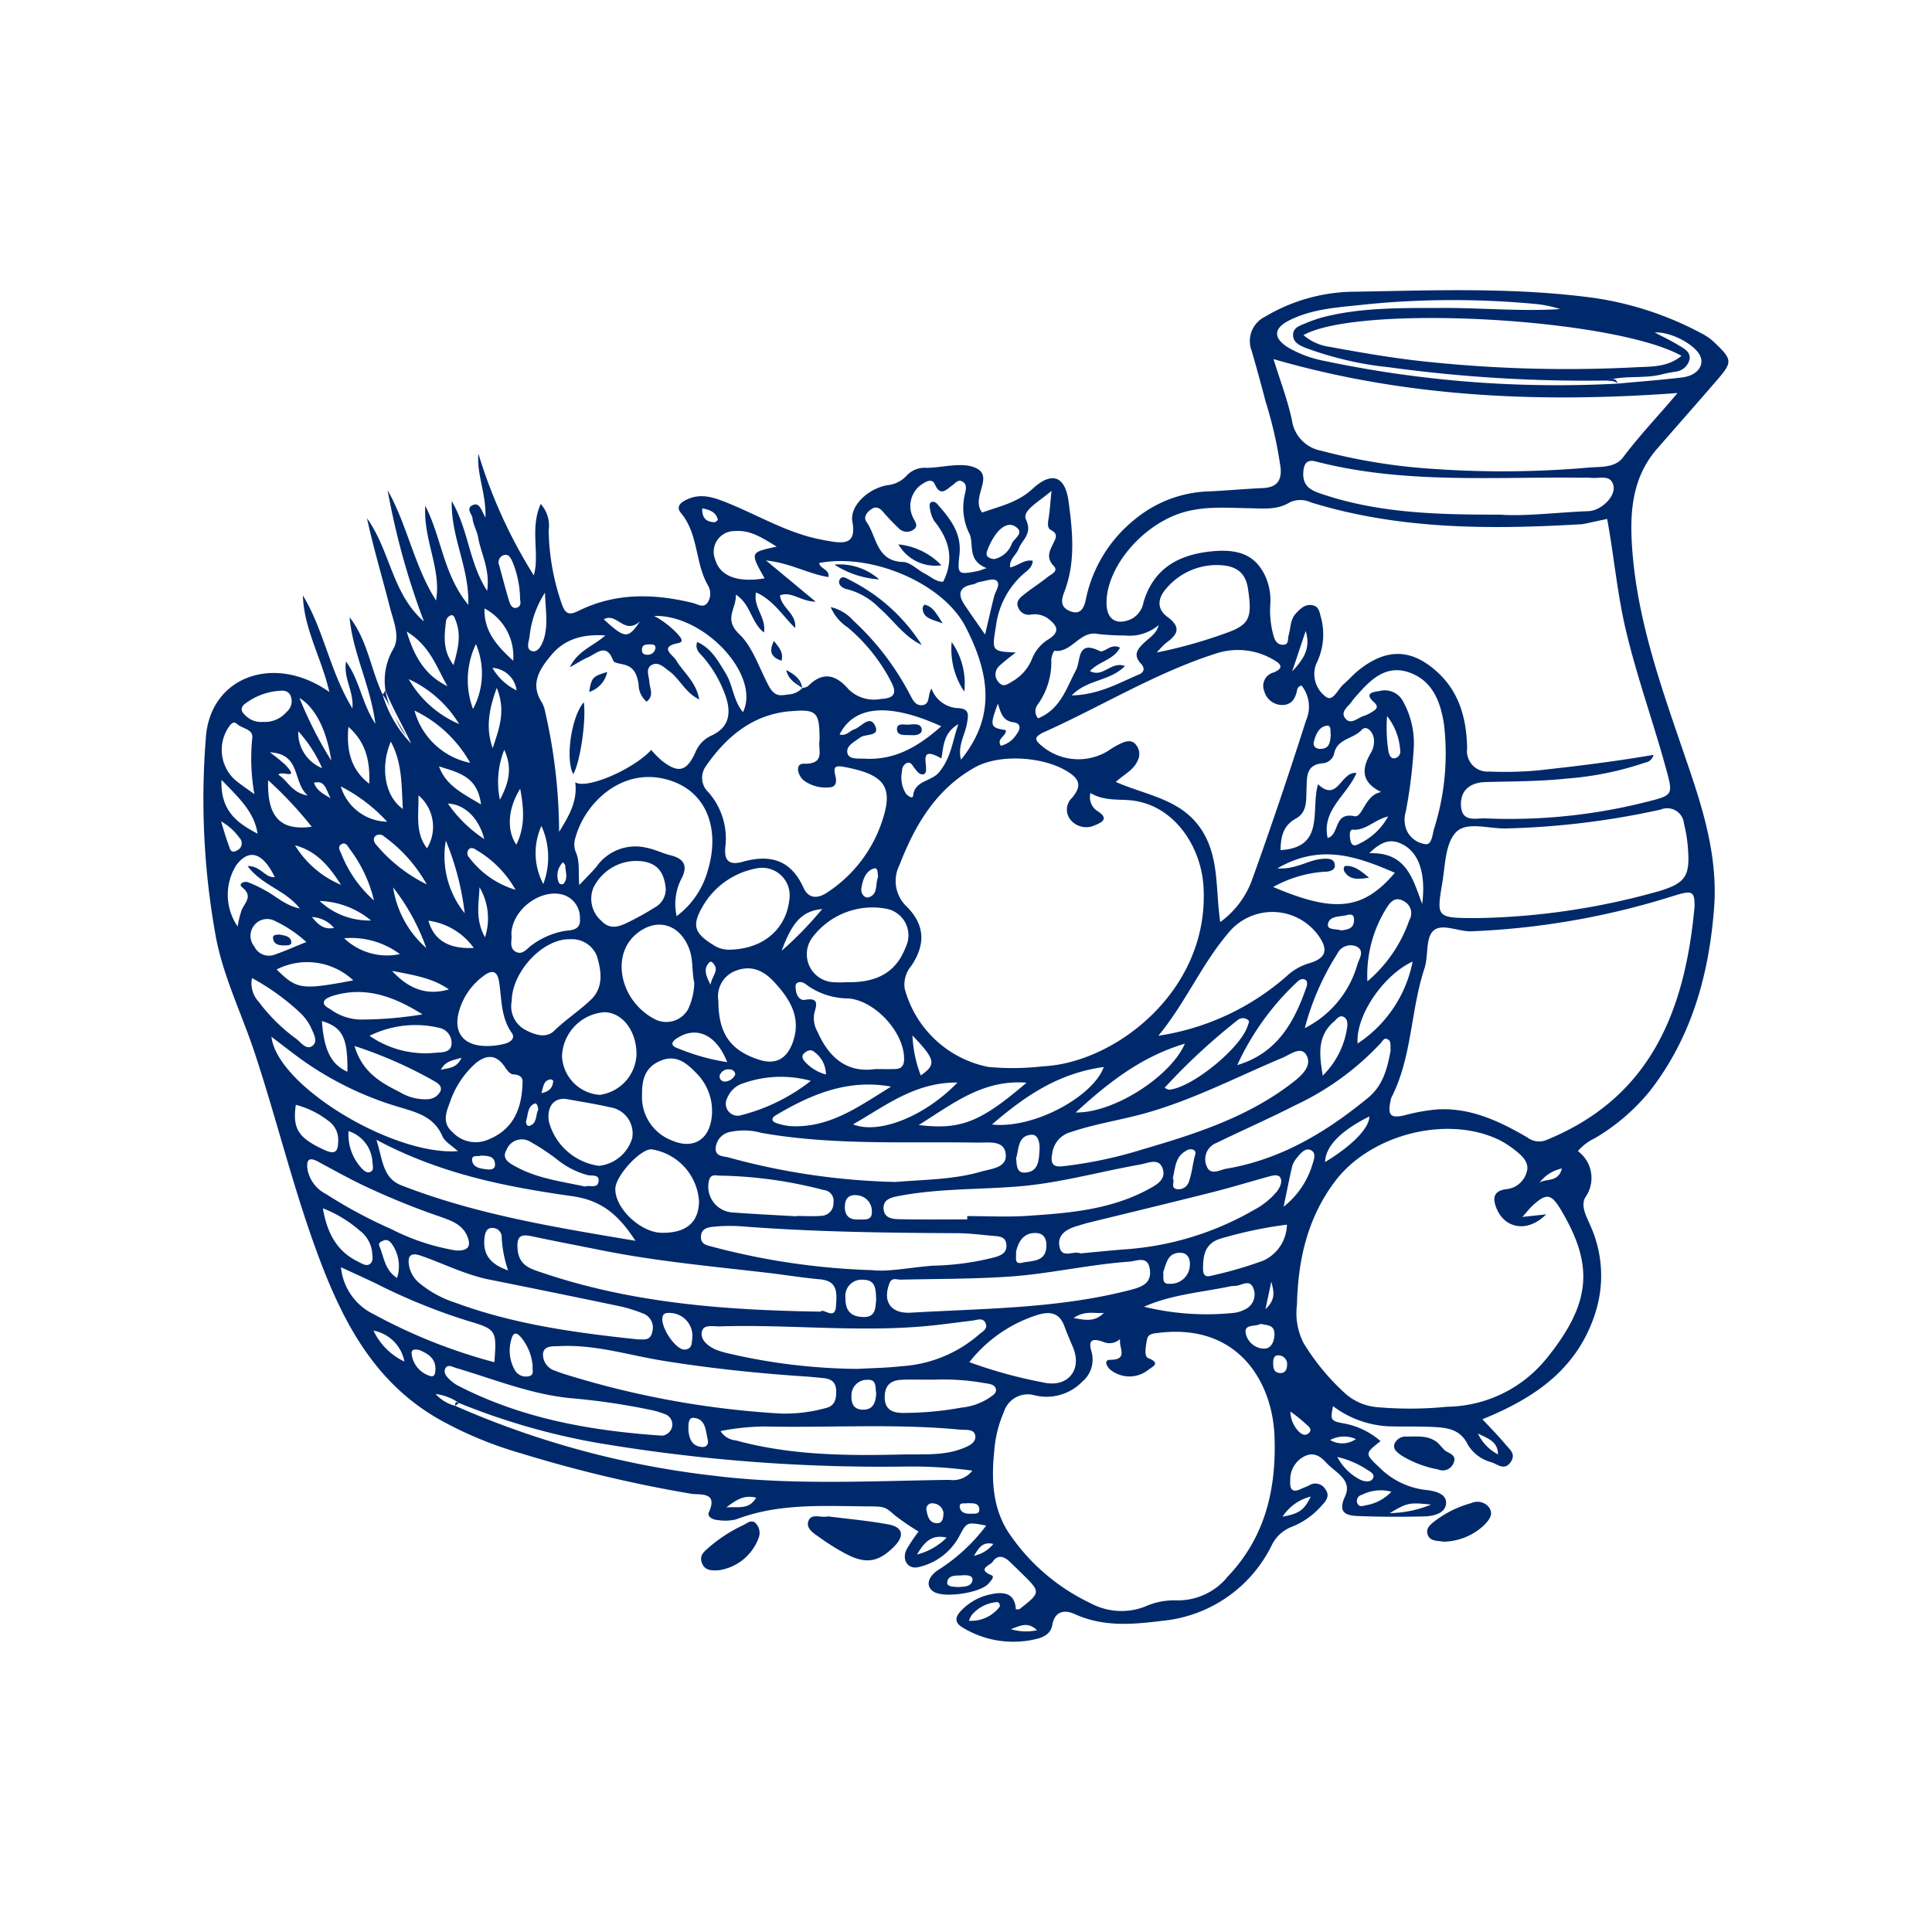<svg xmlns="http://www.w3.org/2000/svg" xmlns:xlink="http://www.w3.org/1999/xlink" width="200" height="200" viewBox="0 0 200 200">
  <rect x="0" y="0" width="200" height="200" fill="#808080" stroke="none"/>
  <defs>
    <clipPath id="clip-path">
      <rect id="Rectangle_15248" data-name="Rectangle 15248" width="157.842" height="139.919" fill="none"/>
    </clipPath>
    <clipPath id="clip-Farm_to_Table_Crops_">
      <rect width="200" height="200"/>
    </clipPath>
  </defs>
  <g id="Farm_to_Table_Crops_" data-name="Farm to Table(Crops)" clip-path="url(#clip-Farm_to_Table_Crops_)">
    <rect width="200" height="200" fill="#fff"/>
    <g id="Group_20700" data-name="Group 20700" transform="translate(21.079 30.04)">
      <g id="Group_20560" data-name="Group 20560" transform="translate(0)" clip-path="url(#clip-path)">
        <path id="Path_88904" data-name="Path 88904" d="M18.829,41.448a6.46,6.46,0,0,1,.778-4.26c.783-1.281.04-2.932-.324-4.359-.781-3.061-1.691-6.088-2.37-9.212,2.395,3.314,2.6,7.836,5.891,10.672a77.189,77.189,0,0,1-3.757-13.58c2.054,3.627,2.741,7.85,5.013,11.412.569-3.265-1.325-6.236-1.116-9.8,1.725,3.367,1.856,7.1,4.456,10.253.115-3.872-1.8-6.919-1.715-10.742,1.769,3.034,1.762,6.341,3.667,9.3.319-2.263-.644-3.847-.934-5.546-.114-.668-.512-1.3-.581-1.961-.046-.44-.71-1.012-.019-1.355.72-.357.884.4,1.357,1.265.083-2.519-.923-4.448-.727-6.6A51.979,51.979,0,0,0,34.18,29.525c.635-2.21-.433-4.866.718-7.394a3.385,3.385,0,0,1,.821,2.746,24.182,24.182,0,0,0,1.349,7.578c.392,1.141.809,1.2,1.791.717,3.795-1.863,7.755-1.772,11.754-.8.547.133,1.122.585,1.559-.03a1.692,1.692,0,0,0,.021-1.813c-1.332-2.333-.956-5.279-2.777-7.459-.662-.792.231-1.256.846-1.5,1.382-.55,2.7-.064,3.981.455,3.119,1.259,6.037,3.021,9.374,3.731.445.095.893.177,1.342.252,1.606.265,2.589.088,2.2-2.044-.291-1.591,1.564-3.4,3.6-3.773a3.131,3.131,0,0,0,2.069-1.047,2.518,2.518,0,0,1,2.029-.749c1.728-.036,3.728-.642,5.116.026,1.881.906-.6,3.054.624,4.6,1.678-.624,3.613-.977,5.222-2.462,1.993-1.839,3.362-1.324,3.718,1.3.423,3.124.744,6.293-.433,9.362-.316.825-.454,1.583.578,2,1.151.467,1.477-.421,1.638-1.177a14.3,14.3,0,0,1,5.095-8.332,12.626,12.626,0,0,1,7.724-2.886c1.839-.089,3.675-.256,5.514-.34,1.375-.062,1.962-.706,1.835-2.09a42.787,42.787,0,0,0-1.546-6.848q-.69-2.65-1.452-5.281a2.8,2.8,0,0,1,1.367-3.51,18.315,18.315,0,0,1,9.5-2.6C127.53.01,135.721-.3,143.854.79a33.873,33.873,0,0,1,11.494,3.838,5.711,5.711,0,0,1,1.219.948c1.664,1.6,1.683,1.9.159,3.663-2.068,2.4-4.163,4.769-6.243,7.155-2.627,3.012-2.867,6.6-2.6,10.362.594,8.333,3.643,16,6.242,23.807,1.432,4.3,2.584,8.731,2.243,13.307-.514,6.9-2.3,13.421-6.635,19.01A21.152,21.152,0,0,1,144,87.8a5.221,5.221,0,0,0-1.738,1.324,3.455,3.455,0,0,1,.771,4.785c-.518.915.139,2.011.534,2.952a12.579,12.579,0,0,1,.591,8.72c-1.776,5.967-6.244,9.064-11.779,11.3.755.814,1.624,1.683,2.406,2.624.4.485,1.087.958.541,1.782-.638.963-1.368.269-1.982.054a4.05,4.05,0,0,1-2.458-1.8c-.8-1.679-2.232-1.8-3.729-1.867s-3-.016-4.494-.061a10.361,10.361,0,0,1-5.742-2.084c-.3,1.377-.244,1.519.937,1.753a7.944,7.944,0,0,1,3.98,1.864c-1.657,1.3-1.647,1.29-.062,2.784a8.051,8.051,0,0,0,4.73,2.268c.939.1,2.129.374,2.113,1.331-.019,1.091-1.28,1.385-2.259,1.41-2.3.058-4.609.056-6.908-.042-1.214-.052-2.064-.359-1.292-2.031.793-1.716-1-2.462-1.914-3.457-.569-.62-1.268-1.194-2.27-.7a2.687,2.687,0,0,0-1.488,2.5c-.064.945.209,1.33,1.163.863.257-.126.54-.2.788-.345a1.2,1.2,0,0,1,1.675.388c.5.64.116,1.2-.344,1.671a8.007,8.007,0,0,1-3.047,2.2,3.835,3.835,0,0,0-2.195,2.027,14.1,14.1,0,0,1-11.278,7.733c-3.13.392-6.115.651-9.083-.7-1.025-.467-2.062-.323-2.313,1.13-.166.956-.948,1.289-1.724,1.469a10.089,10.089,0,0,1-7.462-1.145c-.891-.5-.953-1.047-.283-1.771A5.842,5.842,0,0,1,81.492,135c1.282-.278,2.495-.179,2.591,1.566.2-.02.334.007.4-.046,2.2-1.732,2.2-1.733.171-3.72-.411-.4-.822-.807-1.238-1.2-.6-.568-1.251-.706-1.74.044-.225.345-1.681.748-.118,1.383.378.154-.084.6-.278.837-.81.994-4.614,1.56-5.7.872-.854-.54-.656-1.541.531-2.295a18.65,18.65,0,0,0,4.9-4.551c-2.124-.42-2-.354-2.893,1.293a6.359,6.359,0,0,1-4.056,2.991c-1.127.311-1.829-.72-1.291-1.811a16.353,16.353,0,0,1,1.241-1.856,26.89,26.89,0,0,1-2.413-1.645c-1.022-.864-.983-.951-2.69-.96-4.645-.023-9.321-.372-13.806,1.353a4.973,4.973,0,0,1-1.887.061c-.493-.02-1.12-.352-.922-.782,1.009-2.193-.936-1.8-1.8-1.935A138.52,138.52,0,0,1,32.825,120.4a39.789,39.789,0,0,1-8.521-3.553c-6.662-3.827-9.908-10.09-12.457-16.947-2.57-6.912-4.282-14.084-6.6-21.064-1.294-3.887-3.118-7.577-3.937-11.654a79.587,79.587,0,0,1-1.082-20.8c.4-6.371,7.077-8.819,12.785-4.787-.783-3.481-2.631-6.486-2.737-9.989,2.172,3.556,2.774,7.831,5.126,11.687.157-1.838-.965-3.114-.654-4.85,1.43,1.985,1.616,4.3,3.035,6.451-.522-4.024-2.352-7.339-2.674-11.036,1.862,2.376,2.19,5.391,3.427,8.015,1.043,1.386,1.444,3.136,2.435,4.292-.772-1.381-1.88-2.855-2.138-4.718m43.765,86c-.259.784.629,1.286,1.217,1.706a23.045,23.045,0,0,0,2.765,1.711c2.012,1.042,3.331.792,4.923-.829,1.072-1.091.892-1.986-.606-2.265-2.077-.386-4.193-.569-6.238-.832-.747.181-1.768-.377-2.061.508m69.976.374c.494-.515.993-1.089.5-1.8a1.516,1.516,0,0,0-1.844-.459,10.941,10.941,0,0,0-3.67,1.778c-.483.372-1.124.816-.827,1.541.279.679,1.059.55,1.6.678a6.3,6.3,0,0,0,4.245-1.733m-75.123,1.341a1.43,1.43,0,0,0-.372-1.581c-.436-.321-.853.078-1.227.261a15.317,15.317,0,0,0-3.447,2.213c-.5.445-1.144.856-.827,1.7.311.823,1.027.782,1.724.756a5.181,5.181,0,0,0,4.147-3.345m68.768-9.06c.505-.2,1.636.813,1.6-.732-.951-.854-2.117-.708-3.253-.7a1.263,1.263,0,0,0-1.269.7c-.251.615.288.94.68,1.242a10.98,10.98,0,0,0,3.8,1.453,1.206,1.206,0,0,0,1.6-.621c.4-.884-.423-1-.878-1.345a5.6,5.6,0,0,1-2.274,0M18.532,41.875a12.357,12.357,0,0,0,2.951,5.055c-.861-1.845-1.9-3.594-2.654-5.481l-.3.426m109.282,77.5c.033.7-.41.726-.893.576a2.4,2.4,0,0,0-2.089,0,4.039,4.039,0,0,0,3.658.158l-.676-.733M149.22,48.907a32.776,32.776,0,0,1-8.041,1.645c-2.812.307-5.633.29-8.453.366-1.747.047-2.683.976-2.559,2.54.133,1.666,1.579,1.182,2.545,1.222a57.692,57.692,0,0,0,16.568-1.685c2.866-.722,2.869-.688,2.09-3.531-1.312-4.787-3.008-9.461-4.148-14.3-.893-3.793-1.225-7.677-1.93-11.485-.893.192-1.675.364-2.46.526a3.6,3.6,0,0,1-.517.042c-9.327.536-18.608.519-27.665-2.271a2.627,2.627,0,0,0-2.186-.025c-1.33.831-2.767.641-4.192.621-2.518-.035-5.023-.281-7.49.637-4,1.489-7.438,5.768-7.309,9.33.058,1.607,1.087,2.174,2.572,1.5A2.425,2.425,0,0,0,97.3,32.285c1.01-3.339,3.411-4.812,6.72-5.211,3-.363,4.714.276,5.779,2.31a6.066,6.066,0,0,1,.621,3.166,9.632,9.632,0,0,0,.343,3.244c.141.469.357.878.9.913.738.048.542-.605.656-.988.225-.761.161-1.614.753-2.255.481-.52,1-1.021,1.772-.838.682.161.681.823.853,1.367a6.747,6.747,0,0,1-.519,4.686,2.911,2.911,0,0,0,.972,3.39c.747.624,1.258-.766,1.859-1.28.523-.448.977-.981,1.513-1.413,2.918-2.352,5.512-2.275,8.166.134,2.357,2.14,3.05,4.931,3.111,7.922a2.124,2.124,0,0,0,2.283,2.4,36.949,36.949,0,0,0,5.177-.134c3.929-.426,7.85-.91,11.836-1.593a1.067,1.067,0,0,1-.866.8M92.548,53.934c1.134.727.562,1.119-.259,1.445a2.1,2.1,0,0,1-2.518-.517,1.665,1.665,0,0,1,.158-2.336c.661-.844,1.014-1.6-.122-2.44-2.435-1.8-7.32-2.171-9.974-.681-4.041,2.269-6.2,5.975-7.806,10.121a3.635,3.635,0,0,0,.735,4.262c1.919,1.908,1.985,3.94.507,6.146a2.973,2.973,0,0,0-.692,2.382,11.224,11.224,0,0,0,8.636,8.091,26.782,26.782,0,0,0,5.667-.062c7.485-.336,17.283-7.86,16.625-18.609-.264-4.32-3.21-8.608-7.722-8.943-1.277-.095-2.645.05-3.98-.739a1.712,1.712,0,0,0,.745,1.879m41.316,41.173c-.473-1.106-.35-1.9,1.045-2.046a2.423,2.423,0,0,0,2.063-1.807c.266-.822-.346-1.531-.991-2.043a10.14,10.14,0,0,0-1.849-1.238c-5.465-2.639-13.4-.541-17.031,4.306-2.855,3.812-3.807,8.125-3.919,12.74a6.8,6.8,0,0,0,.7,4,23.7,23.7,0,0,0,4.391,5.281,5.759,5.759,0,0,0,3.094,1.321,38.835,38.835,0,0,0,7.4-.035,13.451,13.451,0,0,0,10.3-5.056c4.6-5.715,4.853-9.6,1.433-15.336-1-1.672-1.491-1.732-2.9-.456-.341.308-.619.685-1.078,1.2l2.459-.267c-1.908,1.913-4.238,1.493-5.116-.564M93.114,108.869c-1.118-.41-1.574-.2-1.192,1.053a2.983,2.983,0,0,1-1,3.1,5.135,5.135,0,0,1-4.929,1.371,2.591,2.591,0,0,0-3.143,1.714,12.527,12.527,0,0,0-1.012,4.149c-.306,2.948-.146,5.917,1.551,8.447a21.071,21.071,0,0,0,8.414,7.215,6.737,6.737,0,0,0,5.65.356,7.375,7.375,0,0,1,3.176-.646,6.632,6.632,0,0,0,5.41-2.489c3.872-4.074,5.009-9.043,4.821-14.43-.2-5.754-3.82-11.753-11.936-10.777-.532.064-1.136.061-1.256.668-.13.657-.352,1.764.112,1.95,1.419.569.341.919-.017,1.242a3.137,3.137,0,0,1-3.948-.082c-.373-.35-.62-.979.019-.981,1.946-.006.887-1.227,1.036-2.154a1.6,1.6,0,0,1-1.755.291m59.044-46.161a79.872,79.872,0,0,1-20.893,3.663c-1.371.058-3.111-.888-3.986-.037-.8.775-.476,2.6-.9,3.88-1.448,4.384-1.271,9.18-3.426,13.377a1.4,1.4,0,0,0-.081.334c-.328,1.469-.012,1.833,1.425,1.5a19.1,19.1,0,0,1,3.544-.624c3.42-.147,6.343,1.254,9.188,2.909a1.985,1.985,0,0,0,2.026.244c10.644-4.356,14.28-13.179,15.286-24.137.01-1.606-.228-1.727-2.185-1.105m-43.521-1.952q2.882-8.049,5.481-16.2a3.517,3.517,0,0,0-.465-3.633c-.423.133-.429.366-.479.587-.2.866-.618,1.475-1.629,1.428a1.926,1.926,0,0,1-1.75-1.44,1.431,1.431,0,0,1,.972-1.923c1.328-.543.465-1.047-.063-1.347a7.236,7.236,0,0,0-5.83-.64c-6.346,2.014-12.017,5.556-18.068,8.25a2.474,2.474,0,0,0-.288.188c-.506.319-.344.592.009.937a5.892,5.892,0,0,0,7.13.714,8.773,8.773,0,0,1,1.336-.775c.528-.229,1.12-.4,1.549.189a1.484,1.484,0,0,1,.155,1.6c-.438,1.008-1.41,1.423-2.267,2.214,3.09,1.364,6.574,1.738,8.68,4.673,2.079,2.9,1.616,6.346,2.131,9.834a9.342,9.342,0,0,0,3.394-4.662m4.038-47.218a3.751,3.751,0,0,0,3.027,3.089,59.827,59.827,0,0,0,9.8,1.739,102.829,102.829,0,0,0,17.928,0c1.222-.1,2.69.041,3.515-1.056,1.753-2.335,3.777-4.437,5.633-6.657-14.118,1.033-28.032.482-41.821-3.513.666,2.16,1.469,4.244,1.923,6.4M61.257,40.292a2.833,2.833,0,0,1,.705.92c.214-.081.486-.1.634-.252,1.549-1.54,2.874-1.137,4.18.366a3.739,3.739,0,0,0,3.326.993c1.3-.079,1.752-.492,1.064-1.795a18.38,18.38,0,0,0-4.493-5.617,4.7,4.7,0,0,1-1.759-2.1,4.455,4.455,0,0,1,2.351,1.408,27.879,27.879,0,0,1,5.759,7.476c.322.557.605,1.417,1.451,1.256.76-.145.457-1.069.872-1.706a3.09,3.09,0,0,0,2.613,2.02c1.344.022,1.234.65,1.044,1.677-.211,1.141-.97,2.241-.6,3.666,3.36-4.164,3.233-8.407.467-13.762-2.328-4.508-9.727-7.649-15.147-6.6.079.63,1.1.642.96,1.454-2.078-.314-3.921-1.45-6.466-1.716l5.145,4.269c-1.593-.036-2.518-1.123-3.7-.65.151,1.309,1.738,1.878,1.571,3.375-1.331-1.314-2.281-2.908-4.047-3.685-.327,1.531,1.081,2.585.82,4.146-1.359-1.046-1.342-2.916-2.918-3.92.1,1.487-1.337,2.489.4,4.135,1.322,1.254,2.039,3.481,2.992,5.277.626,1.179,1.192,1.047,1.993.929a2.179,2.179,0,0,0,1.515-.677,7.566,7.566,0,0,0-.737-.891m-.556,3.3c-3.873.344-6.594,2.638-8.727,5.721a2.056,2.056,0,0,0,.292,2.673,7.239,7.239,0,0,1,1.756,5.578c-.184,1.511.4,2,1.762,1.618,2.852-.806,5.01-.225,6.324,2.685.512,1.133,1.462,1.183,2.538.429A14.131,14.131,0,0,0,69.973,55.7c1.591-4.16.764-5.508-3.645-6.345-.971-.184-1.157.007-.935.893.154.613.138,1.222-.705,1.227A3.793,3.793,0,0,1,62.1,50.73c-.625-.54-.885-1.729.025-1.706,2.326.058,1.435-1.514,1.638-2.43-.009-2.913-.243-3.254-3.065-3M150.46,62.274c3-.882,3.443-1.588,3.18-4.7a14.857,14.857,0,0,0-.4-2.373,1.734,1.734,0,0,0-2.4-1.434A83.355,83.355,0,0,1,134.8,55.723c-1.759.041-4.041-.748-5.139.376-1.118,1.144-1.125,3.376-1.425,5.192C127.623,65.015,127.563,65,132,65a73.464,73.464,0,0,0,18.456-2.731M46.332,47.6a12.37,12.37,0,0,0,1.078,1.085c1.708,1.353,2.569,1.167,3.482-.8a3.23,3.23,0,0,1,1.679-1.779c1.675-.77,2.069-2.055,1.549-3.834A12.535,12.535,0,0,0,51.813,38.1c-.358-.46-1-.818-.723-1.682,1.5.664,2.173,1.985,2.946,3.234s.784,2.825,1.8,4.029c1.852-3.815-4-10.115-9.194-9.958a9.55,9.55,0,0,1,2.467,1.912c.219.284.707.768.025.9-2.049.4-.558,1.215-.218,1.779.773,1.28,2.077,2.25,2.386,4.053-1.473-.722-2-2.124-3.1-2.925-.551-.4-1.13-1.029-1.827-.638-.654.366-.268,1.153-.233,1.74.043.7.518,1.434-.29,2.052a2.361,2.361,0,0,1-.822-1.8c-.144-.848-.381-1.7-1.379-2-.436-.13-1.152-.179-1.251-.447-.707-1.9-1.728-.722-2.645-.327-.538.232-1.033.562-1.843,1.013.835-1.732,2.367-2.149,3.675-3.293-2.449-.16-4.262.418-5.627,2.067-1.188,1.435-2.2,2.953-.931,4.892a3.271,3.271,0,0,1,.331.966,56.413,56.413,0,0,1,1.44,12.41c1.069-1.738,1.909-3.177,1.673-5.126,1.27.751,6.129-1.438,7.855-3.357m70.24-41.727c2.986.548,5.983,1.07,9,1.424a138.346,138.346,0,0,0,22.763.686c1.555-.074,3.237,0,4.66-1.18-7.015-3.92-33.377-5.367-39.138-2.144a5.274,5.274,0,0,0,2.718,1.214M65.462,105.17c.078-1.26.26-2.6-1.645-2.773-1.823-.163-3.633-.464-5.452-.676-5.686-.663-11.392-1.181-17.016-2.3-2.464-.492-4.932-.964-7.39-1.485-1.194-.253-1.566.042-1.454,1.352.149,1.754,1.413,2.041,2.65,2.458,9.229,3.111,18.8,3.852,28.733,3.995.218-.42,1.48.963,1.574-.567m77.9-82.3c1.324-.051,2.86-1.545,2.575-2.665-.3-1.194-1.493-.671-2.328-.785a7.1,7.1,0,0,0-.863-.009c-9.231-.119-18.518.679-27.614-1.684-.834-.216-1.22.123-1.291,1.07-.123,1.647.979,1.99,2.164,2.381,5.7,1.878,11.6,2.069,18.181,2.053,2.632.2,5.9-.234,9.175-.36m-79,92.859c1-.225,1.147-.938,1.118-1.833s-.54-1.2-1.309-1.278c-.629-.065-1.258-.127-1.889-.169-4.925-.33-9.825-.839-14.7-1.625-3.553-.572-7.035-1.7-10.7-1.519-.681.033-1.59-.084-1.741.722a1.742,1.742,0,0,0,1.268,1.833c.262.111.532.2.8.294a92.881,92.881,0,0,0,22.549,4.133,15.827,15.827,0,0,0,4.6-.558M40.712,59.615a4.939,4.939,0,0,1,5.19-1.884c.859.174,1.608.569,2.414.765,1.577.383,1.785,1.24,1.12,2.482a5.716,5.716,0,0,0-.469,3.821,8.792,8.792,0,0,0,3.2-4.647c1.3-4.187,0-7.867-3.376-9.214-5.01-2-9.289,1.9-10.321,5.81a2.153,2.153,0,0,0,.028,1.351c.468,1,.275,2.033.388,3.481.771-.821,1.338-1.364,1.833-1.965M80.5,91.243c1.061-.309,2.812-.382,2.507-1.977-.248-1.3-1.821-1-2.914-1.021-7.456-.125-14.933.3-22.342-1.007a6.731,6.731,0,0,0-3.241-.1,1.829,1.829,0,0,0-1.5,1.65c-.066.935.82.841,1.355,1a70.956,70.956,0,0,0,17.273,2.53c2.968-.252,5.977-.233,8.86-1.073m-4.953,9.737a27.589,27.589,0,0,0,6.456-.9c.666-.213,1.173-.494,1.1-1.294-.071-.778-.67-.831-1.254-.88-1.261-.106-2.523-.281-3.785-.287-7.486-.038-14.968-.13-22.436-.715a16.792,16.792,0,0,0-2.931.057c-.544.053-1.169.211-1.21.976s.466.907,1.08,1.056a72.715,72.715,0,0,0,16.682,2.453c1.614.2,3.953-.295,6.3-.468m-3.3,10.41a13.5,13.5,0,0,0,7.975-3.238c.349-.324,1-.593.725-1.217s-.888-.32-1.379-.262c-1.65.194-3.3.435-4.95.58-7.072.623-14.147-.208-21.221.014-.684.021-1.716-.271-1.837.649-.1.786.67,1.407,1.443,1.75a8.165,8.165,0,0,0,1.141.357A60.553,60.553,0,0,0,67.7,111.668c1.451-.083,3.01-.1,4.549-.278m39.938-40.447a5.865,5.865,0,0,1,2.225-1.256c1.78-.525,2.057-1.364,1-2.867a5.873,5.873,0,0,0-9.368-.238c-2.752,3.235-4.4,7.2-7.212,10.6a26.006,26.006,0,0,0,13.357-6.234M97.249,88.929c5.548-1.619,11.038-3.388,15.676-7.053.922-.729,1.832-1.7,1.216-2.721-.56-.93-1.662-.026-2.454.306-4.839,2.03-9.506,4.487-14.61,5.85-2.425.647-4.915,1.031-7.3,1.842a2.619,2.619,0,0,0-1.919,2.161c-.233,1.138.082,1.52,1.2,1.363a44.383,44.383,0,0,0,8.19-1.748m-18.2,6.921c2.067,0,4.141.112,6.2-.023,4.279-.282,8.562-.62,12.464-2.706.9-.482,1.925-1.014,1.585-2.135-.369-1.219-1.489-.626-2.345-.475-4.214.743-8.339,1.926-12.638,2.272-4.059.327-8.154.207-12.181.955-.893.166-1.861.334-1.736,1.441.114,1.011,1.146.989,1.927,1,2.241.038,4.483.013,6.724.013q0-.173,0-.346m17.1,7.591c1.114-.3,1.986-.727,1.808-2.05-.2-1.5-1.341-.875-2.148-.819-4.231.3-8.371,1.291-12.62,1.562-3.682.235-7.357.219-11.035.3-.395.008-.906-.274-1.158.382-.717,1.873.121,3.11,2.112,3.043,7.717-.454,15.484-.413,23.04-2.415M46.438,107.85a1.557,1.557,0,0,0-1.008-1.941,15.763,15.763,0,0,0-2.283-.711q-6.787-1.418-13.585-2.778c-2.481-.5-4.725-1.66-7.093-2.474-1.143-.393-1.363.139-1.2,1.063a3.062,3.062,0,0,0,1.027,1.744,11.19,11.19,0,0,0,3.735,2.054c6.053,2.24,12.387,3.119,18.984,3.813.426-.036,1.237.21,1.424-.772M20.463,92.664C28.25,95.7,36.442,97.021,44.7,98.407c-1.863-2.888-3.69-4.214-6.569-4.622-6.87-.972-13.636-2.3-20.242-5.833.658,2.08.638,3.957,2.57,4.712M95.1,99.311A30.884,30.884,0,0,0,108.753,95.2a7.7,7.7,0,0,0,2.384-1.938c.318-.435.57-1.019.3-1.425-.236-.358-.856-.166-1.3-.045-1.921.529-3.828,1.116-5.759,1.6-4.253,1.072-8.519,2.1-12.779,3.143-.385.095-.764.221-1.145.332-1.137.329-2.159.932-1.83,2.247.289,1.16,1.467.275,2.144.6,1.479-.138,2.906-.283,4.334-.4m27.429-21.787c-.338-.147-.479.191-.661.4a28.707,28.707,0,0,1-8.843,6.437c-2.69,1.373-5.458,2.592-8.176,3.911a1.813,1.813,0,0,0-1,2.449c.4.958,1.361.33,1.989.226,5.645-.944,10.366-3.779,14.71-7.353,1.581-1.3,2-3.127,2.332-4.9-.07-.481.125-.961-.355-1.169m1.891-23.444a2.879,2.879,0,0,0,.126,1.844,2.48,2.48,0,0,0,2,1.425c.594.026.654-.964.816-1.548A25.776,25.776,0,0,0,128.4,44.933c-.358-2.353-1.2-4.545-3.64-5.373-2.407-.816-3.988.79-5.427,2.439a4.726,4.726,0,0,0-.439.531c-.353.55-1.229,1.064-.75,1.744.582.826,1.324-.032,1.982-.208a3.85,3.85,0,0,0,.911-.461c.408-.241.605-.511.146-.924-1.093-.983-.145-1.074.561-1.189A2.134,2.134,0,0,1,124.2,42.63a8.948,8.948,0,0,1,1.081,4.628,51.414,51.414,0,0,1-.852,6.822M26.057,115.5a92.466,92.466,0,0,0,26.85,7.238c8.052.994,16.2.524,24.314.419a2.515,2.515,0,0,0,2.353-.956,45.66,45.66,0,0,0-6.82-.424,176.613,176.613,0,0,1-32.07-2.464,70.239,70.239,0,0,1-14.26-4.119c-.373-.2-.4.017-.367.307m7.33-38.884c.929.472,2.069.866,2.909.046,1.2-1.172,2.613-2.073,3.807-3.224,1.337-1.289,1.067-2.988.605-4.522A2.78,2.78,0,0,0,37.95,67.19c-2.79-.1-6.029,3.337-6.056,6.4a2.764,2.764,0,0,0,1.492,3.025m21.688,42.45c5.667,1.556,11.47,1.607,17.274,1.463,2.054-.051,4.17.157,6.151-.6.61-.234,1.484-.574,1.383-1.337-.1-.739-.982-.577-1.586-.635-6.725-.645-13.466-.177-20.2-.327a24.781,24.781,0,0,0-4.585.476,2.07,2.07,0,0,0,1.562.961M72.682,68.008a2.8,2.8,0,0,0-2.027-3.978,7.778,7.778,0,0,0-7.571,2.892,2.9,2.9,0,0,0,2.244,4.72c.458.036.921,0,1.382,0,3.137.026,5.016-1.129,5.972-3.639M60.625,63.156a2.855,2.855,0,0,0-3.47-3.284,8.11,8.11,0,0,0-5.534,3.993c-1.158,2.017-.752,2.795,1.41,4.082a3.029,3.029,0,0,0,1.614.318c3.352-.132,5.634-2.155,5.98-5.109M82.368,38.9a1.169,1.169,0,0,0-.044,1.707c.464.557.927.165,1.368-.095a4.7,4.7,0,0,0,2.038-2.283,4.177,4.177,0,0,1,1.717-2.08c1.339-.84.845-1.488-.092-2.2a2.414,2.414,0,0,0-1.813-.349,1.169,1.169,0,0,1-1.221-.765c-.258-.517.115-.928.434-1.192.837-.692,1.77-1.268,2.618-1.95.347-.279,1.165-.588.627-1.147-.822-.853-.413-1.569-.042-2.339.262-.544.542-.974-.256-1.384-.412-.212-.294-.8-.22-1.272.119-.764.166-1.539.291-2.776-1.3,1.123-3.065,2.037-2.645,2.955.7,1.534-.4,2.088-.755,3.04-.242.645-1,1.081-.88,1.93.85-.18,1.455-.851,2.335-.69-.033.706-.577,1.022-.983,1.379a8.662,8.662,0,0,0-2.819,5.351c-.432,2.644-.464,2.639,2.056,2.773a21.691,21.691,0,0,0-1.713,1.38m23.68-3.472c2.266-.842,2.491-1.61,2.071-4.472-.267-1.824-1.336-2.584-3.635-2.484a6.836,6.836,0,0,0-4.809,2.391c-.965,1.069-.994,2.164.107,2.975,1.517,1.117.988,1.87-.178,2.706a10.328,10.328,0,0,0-.936.972,50.017,50.017,0,0,0,7.38-2.089M57.421,79.639c1.76.594,2.952-.036,3.575-1.8.9-2.543-.3-4.44-1.892-6.181C58,70.452,56.678,69.783,54.97,70.5a2.824,2.824,0,0,0-1.684,3.064c.01,3.429,1.258,5.108,4.134,6.077M50.283,68.225c-.967-2.641-3.422-3.343-5.531-1.545-2.613,2.228-1.626,6.857,1.862,8.737a2.586,2.586,0,0,0,3.54-.988,6.7,6.7,0,0,0,.637-2.744c-.261-1.074-.083-2.3-.508-3.459M48.5,117.643a1.149,1.149,0,0,0-.847-1.326,8.077,8.077,0,0,0-1.472-.422,68.967,68.967,0,0,0-8.15-1.191c-4.13-.394-7.956-1.963-11.886-3.128-.377-.112-.845-.4-1.094-.012-.277.434.062.878.408,1.2a3.845,3.845,0,0,0,.824.612c6.516,3.376,13.556,4.688,21.195,5.205a1.2,1.2,0,0,0,1.023-.937M79.26,25.185a6.009,6.009,0,0,1-.441-4.121c.093-.436.236-.95-.257-1.248-.451-.273-.744.163-1.047.378-.65.462-1.239,1.212-1.824-.107-.236-.531-.721-.386-1.171-.1a2.706,2.706,0,0,0-1.091,3.528c.163.4.609.85.114,1.233a1.173,1.173,0,0,1-1.576-.09,22.645,22.645,0,0,1-1.655-1.739c-.355-.408-.737-.567-1.194-.247s-.85.821-.5,1.314c1.085,1.523,1,4.075,3.8,4.155.756.021,1.478.812,2.239,1.2.645.332,1.212.878,1.9.838,1.182-2.353.614-4.386-.936-6.3a3.537,3.537,0,0,1-.455-1.452c-.043-.2,0-.495.3-.522a.593.593,0,0,1,.434.182c1.329,1.506,2.59,3.014,2.346,5.262-.229,2.111-.162,2.119,1.9,1.729.154-.029.3-.1.906-.306-2.076-.819-1.257-2.5-1.789-3.6M51.281,94.292a5.82,5.82,0,0,0-4.9-5.351c-1.13-.082-3.708,2.7-3.759,4.054C42.545,95,45.2,97.544,47.414,97.579c2.538.04,3.857-1.08,3.867-3.287M71.618,80.625c.607-.026.88-.322.895-.987.06-2.741-2.95-6.06-5.724-6.317a7.456,7.456,0,0,1-4.2-1.284c-.32-.256-.667-.532-1.086-.355-.309.13-.22.489-.193.763.058.579.407,1.117.951,1.017,1.406-.257,1.225.48.968,1.33a2.8,2.8,0,0,0,.329,1.988c1.174,2.669,3.047,4.276,5.965,3.851.831,0,1.464.021,2.095-.006m-45.3,8.5c-.582-.546-1.344-.949-1.611-1.567-.844-1.958-2.576-2.424-4.339-2.955a33.9,33.9,0,0,1-10.4-5.078c-.915-.673-1.811-1.373-2.946-2.237.585,5.115,12.661,12.342,19.3,11.837m60.75,23.98c2.429.466,3.851-1.355,2.952-3.6-.3-.74-.633-1.465-.9-2.214-.491-1.358-1.379-1.62-2.718-1.237a14.536,14.536,0,0,0-7.139,4.916,48.573,48.573,0,0,0,7.809,2.13m-59.781-6.421a61.407,61.407,0,0,1-9.317-3.783c-1.2-.582-2.416-1.127-3.759-1.75a6.031,6.031,0,0,0,3.4,4.869A56.179,56.179,0,0,0,30.1,110.978c.246-3.324.229-3.4-2.81-4.3M41.414,74.751A4.737,4.737,0,0,0,37.1,79.273,4.2,4.2,0,0,0,41.012,83.3a4.395,4.395,0,0,0,3.8-4.19c.007-2.463-1.5-4.393-3.4-4.364m-9.332,6.44c-.434-.023-.708-.514-.984-.9-.862-1.2-1.876-1.129-2.94-.254a9.5,9.5,0,0,0-2.692,4.131c-.376.983-.779,2.081.308,3a3.267,3.267,0,0,0,3.618.8c2.252-.891,3.515-2.657,3.618-5.772.011-.246.159-.95-.927-1.009m-4.769,16.8c-.526-1.333-1.81-1.706-2.979-2.121a77.121,77.121,0,0,1-7.919-3.243c-1.543-.749-3.047-1.581-4.557-2.4-.99-.535-1.237-.161-1.1.816a3.579,3.579,0,0,0,1.9,2.524,49.071,49.071,0,0,0,6.792,3.648A22.8,22.8,0,0,0,26.1,99.407c1.252.07,1.617-.394,1.213-1.419M48.42,88c2.127.948,3.818.064,4.153-2.209A5.543,5.543,0,0,0,50.9,80.946c-1.058-1.095-2.163-1.873-3.775-1.1-1.481.706-1.758,1.976-1.739,3.427A4.8,4.8,0,0,0,48.42,88m72.346-40a2.35,2.35,0,0,0,.368-1.653c-.158-.714-.773-1.362-1.286-.8-.853.926-2.5.873-2.812,2.408a1.334,1.334,0,0,1-1.092,1.013c-1.877.12-1.712,1.409-1.774,2.7-.053,1.1.118,2.359-1.108,3.034-1.359.749-1.56,1.986-1.578,3.261,4.67-.269,3.087-4.193,3.883-6.816,2.061,1.941,2.356-1.377,3.976-1.164-.98,2.317-3.613,3.8-2.986,6.729,1.271-.35.585-2.718,2.782-2.256.848.179,1.065-2.225,2.763-2.5-2.034-1.01-2.05-2.335-1.135-3.948M35.741,86.067a6.246,6.246,0,0,0,5.179,4.581,4.041,4.041,0,0,0,3.447-2.87,2.734,2.734,0,0,0-2.345-3.2c-1.492-.353-3.015-.575-4.593-.867-1.222-.068-1.912.855-1.688,2.354m25.63,9.774c.861,0,1.726.053,2.582-.015A1.292,1.292,0,0,0,65.2,94.463a1.123,1.123,0,0,0-1.027-1.313A44.727,44.727,0,0,0,53.5,91.664c-.439,0-1.048-.245-1.2.582a2.672,2.672,0,0,0,2.368,3.22c2.228.175,4.463.274,6.694.406v-.031M145.218,9.354a149.718,149.718,0,0,1-22.524-1.376,34.989,34.989,0,0,1-8.654-2.021c-.615-.249-1.216-.545-1.26-1.257-.048-.78.645-1.01,1.229-1.246a14.7,14.7,0,0,1,1.762-.628c4.105-1.073,8.31-.968,12.5-.986,4.048-.017,8.092.379,12.153.117a12.151,12.151,0,0,0-2.32-.507,91.294,91.294,0,0,0-17.748.017c-2.71.309-5.506.4-8.013,1.68-1.59.811-1.621,1.807-.107,2.769a11.849,11.849,0,0,0,3.838,1.417,116.83,116.83,0,0,0,30.3,2.34c-.206-.765-.732-.363-1.16-.319M95.375,38.912c-1.592,1.6-3.868,1.351-5.514,3.039,2.816-.067,4.854-1.28,6.986-2.179.546-.23.6-.671.188-1.106-.93-.993-.243-1.635.466-2.294.528-.49,1.187-.887,1.36-1.7a4.651,4.651,0,0,1-3.5,1.073,24.636,24.636,0,0,1-2.751-.149c-1.918-.416-2.714,1.99-4.551,1.731a2.1,2.1,0,0,0-.309.929,7.488,7.488,0,0,1-1.421,4.659,1.125,1.125,0,0,0,.053,1.407c2.335-.949,2.929-3.132,3.943-5.028.486-.91.054-3.122,2.408-1.949.52.259,1.192-.853,2.128-.333-.666,1.265-2.172,1.412-3.115,2.417,1.374.739,2.207-1.074,3.627-.515M45.558,59.145a4.942,4.942,0,0,0-5.221,2.745,3.029,3.029,0,0,0,.873,3.427c.815.872,1.766.609,2.671.148A28.908,28.908,0,0,0,46.705,63.9a2.147,2.147,0,0,0,1.131-2c-.155-1.412-.678-2.482-2.278-2.753m70.175-.27c.571-.049,1.323-.094,1.371.638.039.589-.638.693-1.171.693a12.772,12.772,0,0,0-5.211,1.572c6.323,2.7,9.3,2.413,12.595-1.47-3.844-1.656-7.673-3.077-12.161-.455,1.95.123,3.168-.856,4.577-.978M72.381,112.791c-1.113.021-1.837.448-1.874,1.714-.038,1.3.7,1.7,1.8,1.721a33.536,33.536,0,0,0,6.136-.55,6.36,6.36,0,0,0,2.867-1c.308-.227.785-.461.71-.891-.09-.513-.659-.562-1.075-.627a24.481,24.481,0,0,0-5.347-.374c-1.158,0-2.19-.016-3.222,0m-6.541-66.8c.663.222,1.028-.359,1.532-.528.711-.238,1.569-1.508,2.126-.4.594,1.179-.986.842-1.535,1.255-.6.451-1.484.87-1.312,1.607.162.694,1.124.545,1.805.583,3.15.175,5.589-1.3,7.909-3.356-4.762-2.165-8.827-2.5-10.525.844M31.281,77.977c.646-.211.959-.609.612-1.1-1.125-1.6-1.028-3.46-1.3-5.239-.188-1.231-.757-1.293-1.616-.648a6.817,6.817,0,0,0-2.562,3.744c-.576,2.175.548,3.5,2.843,3.508a7.131,7.131,0,0,0,2.022-.263m74.125,20.167c-1.725.459-1.952,1.709-1.944,3.177,0,.593.227.882.825.707a42.233,42.233,0,0,0,5.412-1.569,4.187,4.187,0,0,0,2.445-3.725,43.379,43.379,0,0,0-6.738,1.41M59.218,85.421c-.474.282-.447.65.131.82a6.2,6.2,0,0,0,1.322.291c4.1.27,7.218-2.075,10.492-4.084-4.435-.814-8.268.785-11.945,2.973M32.285,68.475c.751.426,1.229-.385,1.77-.736a8.1,8.1,0,0,1,3.271-1.4c.721-.1,1.735-.053,1.629-1.288a2.473,2.473,0,0,0-1.767-2.472c-2.327-.651-5.267,1.567-5.329,4.068.11.567-.284,1.421.426,1.823m49.322,17.9c4.393.477,10.512-2.947,11.573-5.95-4.66.623-8.16,3-11.573,5.95M101.578,78c-4.439,1.325-7.8,3.921-11.3,7.121,3.906.083,9.817-3.7,11.3-7.121m5,27.875a2.931,2.931,0,0,0,1.136-.329,1.694,1.694,0,0,0,.987-2.138c-.332-1.022-1.094-.482-1.729-.353-.224.045-.463.018-.686.065-2.987.629-6.071.841-8.939,2.115a27.313,27.313,0,0,0,9.231.641M54.988,24.938A2.145,2.145,0,0,0,52.964,27.9c.5,1.707,2.317,2.4,5.11,1.93-1.523-2.691-1.523-2.691,1.247-3.279-1.516-.935-2.748-1.753-4.334-1.61m59.175,47.21c.094-.273.132-.644-.141-.775-.438-.21-.764.186-1.033.437A27.392,27.392,0,0,0,107,80.219c4.1-1.215,5.9-4.408,7.158-8.071M20.309,83.015a5.046,5.046,0,0,0,2.951.733,1.519,1.519,0,0,0,1.247-.813c.252-.617-.377-.9-.786-1.145a44.754,44.754,0,0,0-8.1-3.548c.81,2.741,2.734,3.791,4.684,4.773m20.583,9.224c.091-.757-.734-.517-1.178-.642a8.551,8.551,0,0,1-2.9-1.437,22.546,22.546,0,0,0-2.988-2,1.688,1.688,0,0,0-2.457.819c-.583.981.351,1.425,1.043,1.8,2.195,1.186,4.647,1.483,7.068,2.011.476-.187,1.314.271,1.412-.545M55.925,82.083A2.6,2.6,0,0,0,54.2,83.642a1.238,1.238,0,0,0,1.267,1.807,19.417,19.417,0,0,0,7.395-3.6,11.683,11.683,0,0,0-6.934.23m18.1,4.345c4.341.522,6.376-.287,11.161-4.383-4.537-.353-7.651,2.2-11.161,4.383m45.408-16.616c.19-.621.766-1.371-.033-1.839a1.529,1.529,0,0,0-2.055.737,27.244,27.244,0,0,0-3.358,7.686,10.626,10.626,0,0,0,5.446-6.585m5.378-4.593a1.394,1.394,0,0,0-.521-1.935c-.951-.583-1.453.074-1.83.67a13.043,13.043,0,0,0-1.988,7.6,14.533,14.533,0,0,0,4.34-6.339m-111.4,7.828c-.355.107-.853.309-.947.583-.146.427.376.633.7.849a5.461,5.461,0,0,0,3.018,1.033,39.141,39.141,0,0,0,6.474-.535c-3-1.87-5.915-2.929-9.246-1.93M67.228,86.353c2.716,1.083,7.475-.865,10.81-4.327-4.372-.042-7.365,2.356-10.81,4.327M24.034,78.941c.664-.053,1.524-.009,1.625-.842a1.589,1.589,0,0,0-1.167-1.712,10.71,10.71,0,0,0-7.314.8,10.111,10.111,0,0,0,6.857,1.75m75.935,3.83c2.417-.235,7.494-4.412,8.135-6.681.058-.206.236-.425-.063-.591a.855.855,0,0,0-.977.048,64.1,64.1,0,0,0-7.594,7.036c.3.117.4.2.5.189m-92.6-22c-1.248-2.577-2.682-3-4-1.229a5.773,5.773,0,0,0,.153,6.333,10.434,10.434,0,0,1,.407-1.693c.335-.8,1.227-1.44.048-2.374-.433-.343.2-.659.619-.513a13.257,13.257,0,0,1,1.7.8c1.158.6,2.117,1.6,3.662,1.917-1.491-1.92-3.882-2.36-5.41-4.388,1.346-.051,1.775,1.209,2.814,1.15M5.68,73.638A18.287,18.287,0,0,0,9.588,77.5c.5.372,1.04,1.2,1.671.727s.1-1.314-.152-1.91A5.3,5.3,0,0,0,10,74.809a24.2,24.2,0,0,0-4.992-3.6,2.8,2.8,0,0,0,.672,2.431M125.156,69.5c-3.043,1.406-5.912,5.622-5.694,8.484a13.168,13.168,0,0,0,5.694-8.484M5.028,46.437c.178-1.007-1-1.018-1.539-1.507-.371-.336-.6-.09-.822.2a4.2,4.2,0,0,0,.564,5.546c.557.473,1.175.874,2.025,1.5a21.059,21.059,0,0,1-.229-5.736M16,100.574c.38.184.874.539,1.257.2.351-.307.207-.857.171-1.312a3.285,3.285,0,0,0-1.3-2.135,12.833,12.833,0,0,0-3.783-2.283c.432,2.524,1.415,4.443,3.65,5.526M15.493,71.45a6.967,6.967,0,0,0-7.934-1.13c2.106,2.075,2.567,2.14,7.934,1.13M12.526,89.014c1.245.57,1.39-.015,1.407-.99a2.4,2.4,0,0,0-1.046-2.055,9.337,9.337,0,0,0-3.34-1.639c-.372,2.522.295,3.455,2.979,4.685M76.369,48.476c-2.844-1.634-.916,1.444-1.879,1.65-.446.028-.648-.348-.9-.65-.213-.254-.362-.677-.782-.533a.876.876,0,0,0-.507.835,3.2,3.2,0,0,0,.38,2.309c.189.258.725.631.766.242.169-1.6,1.892-1.435,2.709-2.45,1.247-1.549,1.329-3.1,1.977-4.955-1.593.929-1.519,2.333-1.762,3.551m5.45-16.737c.144-.574.715-1.292.25-1.674-.331-.272-1.168.053-1.775.145-.218.033-.415.205-.633.242-1.438.242-1.646.994-.888,2.13.629.942,1.287,1.865,2.121,3.067.349-1.484.621-2.7.924-3.909M7.4,65.308a1.7,1.7,0,0,0-2.149.421,1.742,1.742,0,0,0,0,2.217,1.674,1.674,0,0,0,2.036.863c1.058-.362,2.082-.823,3.346-1.331a13.191,13.191,0,0,0-3.23-2.17M8.569,43.677A1.451,1.451,0,0,0,9,41.978c-.3-.642-.936-.532-1.508-.472A6.686,6.686,0,0,0,4.375,42.75c-.535.369-.6.769-.08,1.242a2.265,2.265,0,0,0,1.851.7,2.944,2.944,0,0,0,2.423-1.015M126.148,63.545c.394-3.181-.352-5.284-2-6.158-1.158-.613-2.159-.419-3.473.9,3.895-.139,4.5,2.734,5.475,5.258m-7.789,12.887c.076-.443.1-1.008-.39-1.222-.415-.183-.7.283-.985.528-1.766,1.524-1.463,3.53-1.136,5.57a8.729,8.729,0,0,0,2.51-4.876M68.342,102.448a1.682,1.682,0,0,0-1.9,1.885c-.011,1.273.506,1.907,1.78,1.963,1.386.061,1.312-.94,1.4-1.787-.042-.98,0-2.039-1.28-2.061M21.83,43.52a7.528,7.528,0,0,0,5.764,5.413A13.08,13.08,0,0,0,21.83,43.52M11.19,55.546a40.751,40.751,0,0,0-4.511-4.819c-.127,3.83,1.292,5.263,4.511,4.819M153.052,9.033c1.538-.183,2.342-1.225,1.866-2.242-.547-1.166-3.04-2.516-4.694-2.409.91.48,1.678.84,2.4,1.28.569.348,1.343.706,1.2,1.5a1.676,1.676,0,0,1-1.473,1.277c-.447.077-.9.144-1.336.261-1.9.507-3.9.07-5.79.655.394.08.841-.035,1.16.319,2.225-.208,4.456-.375,6.674-.639M49.094,77.38c-.742.46-.781.825.022,1.112A22.235,22.235,0,0,0,54.2,79.914c-1.093-2.806-3.125-3.761-5.1-2.534m65.632,13.272c.185-.573.518-1.344-.133-1.638-.6-.273-1.109.421-1.5.9a2.251,2.251,0,0,0-.441.906c-.3,1.3-.555,2.611-.856,4.059a8.784,8.784,0,0,0,2.935-4.224M1.851,50.689c-.133,3.234,1.67,4.5,3.735,5.575-.363-2.309-1.951-3.711-3.735-5.575M20.625,53.7c-.15-2.384-.036-4.725-1.245-6.968-1.139,2.655-.6,5.7,1.245,6.968m27.723,52.179c-.514-.031-.892.034-.863.71.051,1.161,1.5,3.152,2.337,3.081.79-.067.7-.748.767-1.18a2.375,2.375,0,0,0-2.241-2.61m-36.1-30.22c.2,3,.967,4.512,2.637,5.248.048-3.515-.5-4.6-2.637-5.248m4.9-24.565c.069-2.154-.217-4.169-2.157-5.891-.241,2.584.336,4.49,2.157,5.891M84.73,100.678c.917-.21,2.2-.078,2.462-1.291.14-.651.093-1.751-1.024-1.785-1.31-.04-1.829.907-2.072,1.968.072.528-.249,1.311.634,1.108m.276-9.329c1.429-.059,1.454-1.273,1.525-2.287.047-.669-.073-1.69-.852-1.632-1.419.106-1.279,1.513-1.571,2.426.076.717.026,1.529.9,1.493M18.722,56.582a.7.7,0,0,0-.938-.08c-.3.288-.133.671.092.919A16.1,16.1,0,0,0,23.1,61.515a15.366,15.366,0,0,0-4.377-4.932m14.148,51.835c-.418-.5-.806-.644-1.023.219a4.08,4.08,0,0,0,.369,3.159,1.314,1.314,0,0,0,1.492.619c.544-.134.3-.648.35-1.047a5.27,5.27,0,0,0-1.188-2.949m-.9-80.3c-.2-.427-.406-.9-.985-.661a.781.781,0,0,0-.388,1.023c.31,1.151.616,2.3.948,3.447.126.433.31,1.056.8.96.643-.125.413-.812.414-.836a10.337,10.337,0,0,0-.79-3.933m-2.893,4.829c-.073,2.389,1.294,3.869,2.966,5.409a5.59,5.59,0,0,0-2.966-5.409m-.889,3.69a8.589,8.589,0,0,0-.3,6.717,7.759,7.759,0,0,0,.3-6.717m.093,21.344c-.235-.167-.535-.331-.78-.148a.619.619,0,0,0,.006.916,9.329,9.329,0,0,0,4.78,3.32,11.021,11.021,0,0,0-4.005-4.088m55.4-31.788c.242-.5,1.27-1.033.444-1.658-.782-.592-1.553.016-2.061.652a6.876,6.876,0,0,0-.947,1.789c-.239.612.208.8.717.859a2.513,2.513,0,0,0,1.848-1.642m-59.317,23.1c.729,2.022,2.5,2.818,4.347,3.946-.346-2.97-2.455-3.32-4.347-3.946M21.021,35.339c.819,2.727,1.993,4.583,4.223,5.656-1.115-1.908-1.772-4.154-4.223-5.656m78.96,67.516a1.988,1.988,0,0,0,2.11-1.832c.069-.638-.156-1.348-.94-1.373-1.381-.044-1.491,1.137-1.816,2,.071.556-.186,1.252.646,1.208M26.449,44.911a11.963,11.963,0,0,0-5.218-4.646,10.933,10.933,0,0,0,5.218,4.646M23.27,65.268c.573,2.02,2.1,2.954,4.695,2.822a6.921,6.921,0,0,0-4.695-2.822m92.82,24.991c2.836-1.725,4.582-3.522,4.585-4.721-2.978,1.483-4.532,3.084-4.585,4.721M33.733,35.925c-.082.495-.408,1.312.332,1.453.542.1.928-.607,1.113-1.146.529-1.543.207-3.118.162-4.925a10.369,10.369,0,0,0-1.607,4.618M15.1,57.819c-.171-.244-.368-.674-.761-.5-.55.248-.217.716-.082,1.038a12.637,12.637,0,0,0,3.38,4.824A14.293,14.293,0,0,0,15.1,57.819M30.859,98.1a.954.954,0,0,0-.945-1.024c-.644-.019-.785.514-.843,1.076-.175,1.694.632,2.693,2.451,3.321a12.289,12.289,0,0,1-.663-3.373M27.026,64.493a28.331,28.331,0,0,0-1.953-7.512,9.371,9.371,0,0,0,1.953,7.512M68.673,112.8a1.594,1.594,0,0,0-1.606,1.646c-.047.883.3,1.462,1.236,1.446,1.045-.018,1.27-.779,1.323-1.709-.124-.556.117-1.464-.953-1.383M14.224,61.558c-1.171-1.834-2.495-3.5-4.762-4.088a10.171,10.171,0,0,0,4.762,4.088m86.484,31.493a1.126,1.126,0,0,0,1.314-.845c.276-.792.359-1.649.558-2.471.068-.28.219-.56-.1-.738a.791.791,0,0,0-.8.111c-1.113.618-1.083,1.753-1.354,2.83.255.319-.27.948.379,1.113M16.286,90.826c.249.275.614.653,1.03.425.323-.176.194-.61.164-.948A3.559,3.559,0,0,0,15,87.055a5.172,5.172,0,0,0,1.289,3.771m9.1-18.446c-1.72-1.184-3.6-1.468-5.882-1.916,1.815,1.991,3.737,2.552,5.882,1.916m82.472,35.5a1.973,1.973,0,0,0,1.9,1.689c.725.029,1.073-.693,1.091-1.463.023-1.026-.767-.936-1.435-1.1-.517.319-1.631,0-1.556.869M14.547,67.088a6.437,6.437,0,0,0,5.771,1.642,8.469,8.469,0,0,0-5.771-1.642M69.171,95.5A1.65,1.65,0,0,0,67.7,93.7c-.845-.113-1.293.257-1.319,1.128-.027.915.39,1.386,1.318,1.379.6-.038,1.458.17,1.474-.7M30.346,41.174c-.834,2.283-1.152,4.2-.419,6.238.6-1.89,1.422-3.792.419-6.238M23.125,57.781a4.279,4.279,0,0,0-.882-5.487c.036,2.007-.371,3.839.882,5.487m11.846-2.32a6.837,6.837,0,0,0,.191,6.013,7.869,7.869,0,0,0-.191-6.013m-2.6,1.942c.883-1.79.818-3.577.4-5.794-1.307,2.1-1.4,4.329-.4,5.794M26.1,34.219c-.1-.264-.171-.631-.5-.564a.815.815,0,0,0-.506.568c-.165,1.491-.4,3.009.773,4.588.481-1.7.816-3.123.235-4.592m-7.1,20.807A17.048,17.048,0,0,0,14.2,51.371a5.123,5.123,0,0,0,4.789,3.655M23.047,68.1a22.023,22.023,0,0,0-3.431-6.274A10.434,10.434,0,0,0,23.047,68.1M83.035,45.54c.115.622-1,.864-.507,1.622a2.649,2.649,0,0,0,1.613-1.168c.449-.584.486-1.153-.3-1.259-1.184-.161-1.321-1.06-1.621-1.933-.862,2.324-.811,2.489.812,2.738M12.009,63.228a7.461,7.461,0,0,0,5.319,2.02,8.78,8.78,0,0,0-5.319-2.02M9.921,42.215a42,42,0,0,0,3.3,6.492c-.481-3.162-1.656-5.5-3.3-6.492M64.032,64.064c-2.024.207-3.072,1.254-4.191,4.317a37.256,37.256,0,0,0,4.191-4.317M51.58,119.751c.5.043.718-.3.6-.785-.221-.907-.188-2.087-1.412-2.229-.618-.072-.59.686-.581,1.334.094.754.3,1.585,1.393,1.679M25.29,53.145a13.657,13.657,0,0,0,3.763,3.676c-.562-2.2-2.053-3.6-3.763-3.676M19.485,98.729c-.215-.274-.478-.521-.877-.341-.254.115-.566.213-.4.605.468,1.093.523,2.425,1.813,3.265a3.965,3.965,0,0,0-.538-3.529M21.546,110.2a2.7,2.7,0,0,0,1.9,2.2c.481.159.537-.3.55-.636.049-1.293-.922-1.7-1.6-2.03-.752-.2-.926.044-.85.461M74.24,81.29c1.631-1.136,1.523-1.637-.863-4.142a13.083,13.083,0,0,0,.863,4.142m44.716-25.445c-.385-.037-.334.783-.212,1.217.166.592.6.416.957.205a6.645,6.645,0,0,0,2.918-2.786c-1.448.339-2.314,1.493-3.664,1.363M10.775,52.31c-1.614-1.419-.64-4.292-3.919-4.468a17.549,17.549,0,0,1,1.629,1.319c1.546,1.648-.5.5-.741,1.007.965.594,1.372,1.868,3.031,2.142M122.662,47.8c.081.277.2.743.658.649a.68.68,0,0,0,.551-.772,6.42,6.42,0,0,0-1.361-3.593,15.941,15.941,0,0,0,.152,3.716M31.12,47.585a8.991,8.991,0,0,0-.448,5.163c.835-1.579,1.377-3.182.448-5.163m88.637,75.566c.413.191,1.046.274,1.271-.111.292-.5-.3-.744-.666-.989a9.536,9.536,0,0,0-3-1.265,5.464,5.464,0,0,0,2.4,2.365M29.128,66.991a6.33,6.33,0,0,0-.571-5.184c-.036,1.6-.49,3.251.571,5.184m40.229-7.118c-.859.3-1.128,1.187-1.265,2.048-.09.569.352,1.036.728.932,1.043-.286.682-1.392,1-2.1-.062-.377.024-1.051-.466-.878M17.586,107.707a6.678,6.678,0,0,0,3.2,3.2,4.014,4.014,0,0,0-3.2-3.2m102.32,17a.642.642,0,0,0-.5.792c.132.449.489.409.838.3a4.689,4.689,0,0,0,2.716-1.417,4.282,4.282,0,0,0-3.059.327M63.217,78.856c-.4-.348-.8-.085-1.066.153-.312.275-.124.632.135.9a4.548,4.548,0,0,0,2.131,1.286,2.856,2.856,0,0,0-1.2-2.336m55.872-13.637c.011-.591-.263-.65-.748-.528-.738.185-1.816.054-1.952.946-.1.633.9.453,1.389.638.653-.1,1.295-.169,1.311-1.056m-2.842-20.134c-.809.125-1.116.92-1.312,1.64-.131.487.2.764.68.757.978-.013,1-.754,1.066-1.426-.077-.389.1-1.054-.434-.972M82.358,136.359c.165-.184-.012-.553-.2-.551a3.824,3.824,0,0,0-2.624,1.313,2.789,2.789,0,0,0-.308.621,3.715,3.715,0,0,0,3.127-1.383M2.563,57.37c.138.346.2,1.036.9.623a.8.8,0,0,0,.246-1.3,5.826,5.826,0,0,0-1.9-1.7c.277.89.47,1.652.759,2.376m9.7-7.888a13.8,13.8,0,0,0-2.469-3.817,3.963,3.963,0,0,0,2.469,3.817M27.8,90.124c.107.7.86.808,1.477.884.392.048.906.047.889-.505-.026-.849-.7-.9-1.463-.915-.26.151-1.012-.17-.9.537m47.717,35.468a.585.585,0,0,0-.683.733c.117.594.272,1.284,1.052,1.317.582.024.689-.463.7-1.074a1.126,1.126,0,0,0-1.065-.976m-30.357-91.3c-1.657,1.448-2.384-.987-3.741-.22,2.176,2,2.5,2.063,3.741.22m34.42,99.263c.1-.558-.7-.546-1.058-.518-.57.045-1.447-.075-1.55.7-.067.5.634.489,1.261.512.425-.053,1.226.012,1.347-.7m35.023-8.666a4.883,4.883,0,0,0-2.918,2.08c1.736-.309,2.243-.689,2.918-2.08m12.459.829c-2.287-.23-2.441-.2-4.283.884a11.606,11.606,0,0,0,4.283-.884M32.4,41.429a2.682,2.682,0,0,0-2.5-2.33,5.76,5.76,0,0,0,2.5,2.33m80.8,76.533c.294.377.755.724,1.158.395.556-.454-.083-.8-.348-1.073a15.246,15.246,0,0,0-1.51-1.2,3.09,3.09,0,0,0,.7,1.881M76.917,129.133c-1.516-.337-2.257.369-3.065,1.752a6.644,6.644,0,0,0,3.065-1.752m37.17-93.859-1.4,4.19c1.26-1.352,1.918-2.409,1.4-4.19m-2.667,75.012c-.542-.129-.7.258-.7.7-.009.535.034,1.1.744,1.116.468.009.682-.347.694-.806a.9.9,0,0,0-.733-1.013M54.113,126.01c1.324-.1,2.323.266,3.087-1.011-1.185-.293-1.978.144-3.087,1.011m24.184.051c.1.492.613.629,1.1.6.372-.023.94.1.9-.469-.044-.705-.7-.587-1.209-.627-.3.1-.936-.171-.8.5M34.24,84.214c-.7.3-.648,1.085-.832,1.7-.088.3.04.686.353.583.776-.256.592-1.105.876-1.661-.02-.311-.125-.739-.4-.624M36.8,61.394a.459.459,0,0,0,.422.088c.559-.581.221-1.28.21-1.937,0-.074-.1-.147-.231-.322a1.9,1.9,0,0,0-.4,2.171m56.391,44.478c-1.046.08-1.941-.272-3.129.526,1.336.258,2.225.388,3.129-.526m-38.7-25.2a.946.946,0,0,0-1.065.609.528.528,0,0,0,.569.642,1.239,1.239,0,0,0,1.037-.727.54.54,0,0,0-.541-.524m62.127,38.361a2.471,2.471,0,0,0,2.668-.1,3.025,3.025,0,0,0-2.668.1M52.867,24.022c.123.006.379-.208.364-.269-.188-.765-.793-1.007-1.612-1.169-.042,1.066.47,1.4,1.248,1.438m79.049,94.334A4.63,4.63,0,0,0,134,120.522c-.044-1.307-.875-1.569-2.087-2.166M52.759,69.691c-.094-.107-.246-.274-.423-.085-.549.589-.44,1.2.135,2.287.194-.986.93-1.476.288-2.2M138.3,92.384c.7-.462,1.93.016,2.311-1.461a3.853,3.853,0,0,0-2.311,1.461m-91.532-55.3c.063-.4-.286-.422-.566-.416-.4.01-.846,0-.828.587.01.318.166.531.714.479a.78.78,0,0,0,.68-.65m39.5,101.639c-.981-.973-1.839-.4-2.705-.114a5.407,5.407,0,0,0,2.705.114M13.5,66.023a3.2,3.2,0,0,0-2.287-1.133c.736.924,1.323,1.306,2.287,1.133M24.561,80.706c.87-.221,1.614-.134,2.14-1.251-.932.3-1.645.3-2.14,1.251m11.629,1.14c0-.045-.189-.162-.276-.149-.733.111-.729.717-.943,1.426.926-.186,1.173-.66,1.219-1.277m43.546,49.167a3.484,3.484,0,0,0,2.015-1.22c-1.223-.305-1.55.564-2.015,1.22m30.793-28.383-.608,2.854c1.163-1.052.812-1.963.608-2.854M24.016,114.267a4.1,4.1,0,0,0,2.041,1.231l.367-.307a5.385,5.385,0,0,0-2.408-.924M11.423,50.987c.24.7.725,1.042,1.716,1.6-.519-1.039-.6-1.854-1.716-1.6M67.1,128.4a3.85,3.85,0,0,0-3.247-.656c1.779,1.111,1.971,1.145,3.247.656m3.7.542a3.61,3.61,0,0,0-2.748,1.783,4.683,4.683,0,0,0,2.748-1.783m58.106-.76a6.683,6.683,0,0,0,3-1.117c-1.428-.407-2.2.391-3,1.117M53.124,131.4a5.747,5.747,0,0,0,3.384-2.565,5.7,5.7,0,0,0-3.384,2.565M66.979,30.049c-.387-.186-.9-.609-1.152-.049-.218.483.337.874.774.955A7.151,7.151,0,0,1,69.95,32.9c1.469,1.273,2.553,2.962,4.39,3.828a18.7,18.7,0,0,0-7.361-6.676m10.46,6.379a7.856,7.856,0,0,0,1.3,5.122,7.384,7.384,0,0,0-1.3-5.122m-7.506-6.488A6.171,6.171,0,0,0,65.3,28.409a9.665,9.665,0,0,0,4.636,1.532m4.686,2.612a.622.622,0,0,0-.189.393c.07,1.015.883,1.107,2.076,1.547-.681-1.063-1.036-1.757-1.887-1.94m-14.8,5.809c.227-.868-.25-1.359-.783-2.052-.589,1.18-.208,1.7.783,2.052m2.144,2.851c-.129-1.019-.878-1.465-1.647-1.891.182.981.964,1.388,1.678,1.862l-.031.029m-22.61,1.444c-1.285,1.469-1.933,5.882-1.093,7.444.72-1.225,1.353-5.542,1.093-7.444m.556-1.069a2.764,2.764,0,0,0,1.867-2.059c-1.517.452-1.617.565-1.867,2.059M71.926,26.315a4.4,4.4,0,0,0,4.449,2.162,7.185,7.185,0,0,0-4.449-2.162m46.3,33.288c-.2.01-.266.357-.134.572.544.884,1.384.826,2.554.641-.883-.719-1.522-1.258-2.421-1.213m-43.883-14.1c-.044-.724-.89-.554-1.412-.526-.424.022-1.236-.229-1.147.563.07.619.792.492,1.742.531.081,0,.849-.042.818-.568M7.184,67.037c.029.647.553.8,1.109.791.325,0,.856.05.781-.4-.1-.572-.721-.621-1.226-.725-.267.023-.679,0-.664.33" transform="translate(0 -0.001)" fill="#00296b"/>
      </g>
    </g>
  </g>
</svg>
